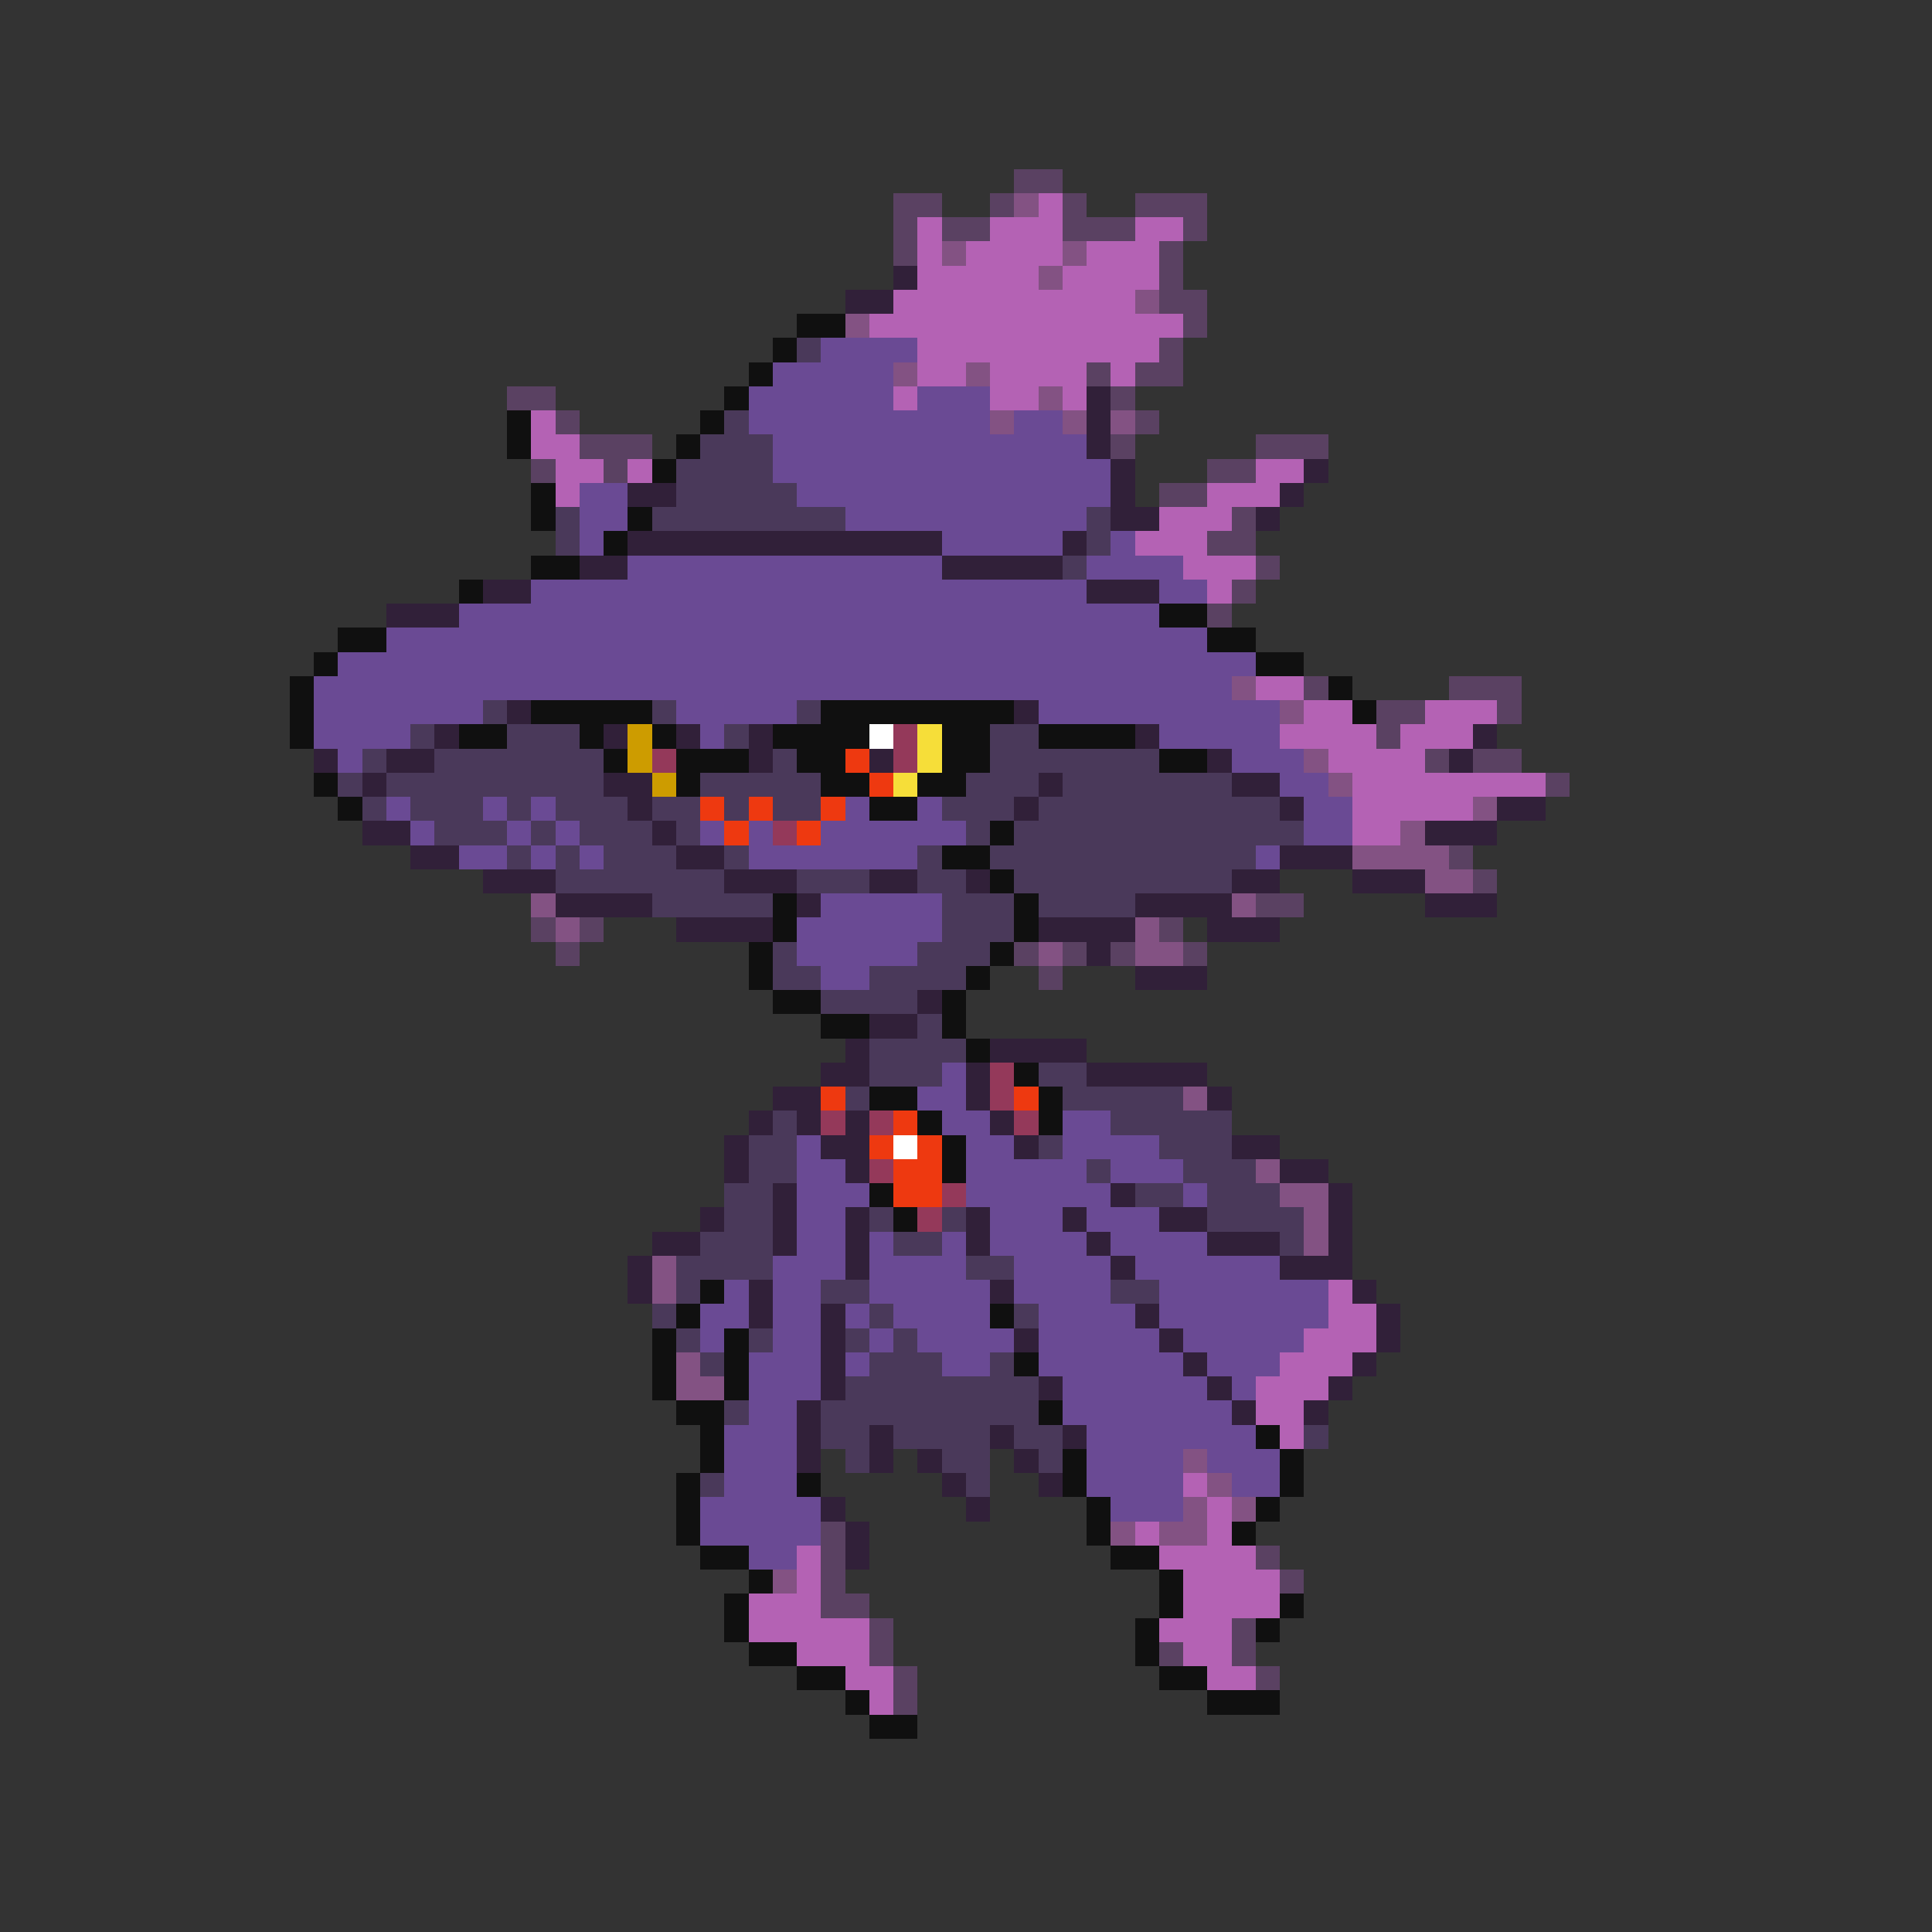 <svg xmlns="http://www.w3.org/2000/svg" viewBox="0 -0.5 80 80" shape-rendering="crispEdges">
<rect x="0" y="-0.5" width="80" height="80" fill="#333333" stroke="none"/>
<path stroke="#5a4162" d="M42 7h2M37 8h2M41 8h1M44 8h1M47 8h3M37 9h1M39 9h2M44 9h3M49 9h1M37 10h1M48 10h1M48 11h1M48 12h2M49 13h1M48 14h1M45 15h1M47 15h2M21 16h2M46 16h1M23 17h1M47 17h1M24 18h3M46 18h1M52 18h3M22 19h1M25 19h1M50 19h2M48 20h2M51 21h1M50 22h2M52 23h1M51 24h1M50 25h1M54 28h1M60 28h3M57 29h2M62 29h1M57 30h1M59 31h1M61 31h2M64 32h1M60 35h1M61 36h1M52 37h2M22 38h1M24 38h1M48 38h1M23 39h1M42 39h1M44 39h1M46 39h1M49 39h1M43 40h1M34 63h1M34 64h1M52 64h1M34 65h1M53 65h1M34 66h2M36 67h1M51 67h1M36 68h1M48 68h1M51 68h1M37 69h1M52 69h1M37 70h1" />
<path stroke="#835283" d="M42 8h1M39 10h1M44 10h1M43 11h1M47 12h1M35 13h1M37 15h1M40 15h1M43 16h1M41 17h1M44 17h1M46 17h1M51 28h1M53 29h1M54 31h1M55 32h1M61 33h1M58 34h1M56 35h4M59 36h2M22 37h1M51 37h1M23 38h1M47 38h1M43 39h1M47 39h2M49 45h1M52 48h1M53 49h2M54 50h1M54 51h1M27 52h1M27 53h1M28 56h1M28 57h2M49 60h1M50 61h1M49 62h1M51 62h1M46 63h1M48 63h2M32 65h1" />
<path stroke="#b462b4" d="M43 8h1M38 9h1M41 9h3M47 9h2M38 10h1M40 10h4M45 10h3M38 11h5M44 11h4M37 12h10M36 13h13M38 14h10M38 15h2M41 15h4M46 15h1M37 16h1M41 16h2M44 16h1M22 17h1M22 18h2M23 19h2M26 19h1M52 19h2M23 20h1M50 20h3M48 21h3M47 22h3M49 23h3M50 24h1M52 28h2M54 29h2M59 29h3M53 30h4M58 30h3M55 31h4M56 32h8M56 33h5M56 34h2M55 53h1M55 54h2M54 55h3M53 56h3M52 57h3M52 58h2M53 59h1M49 61h1M50 62h1M47 63h1M50 63h1M33 64h1M48 64h4M33 65h1M49 65h4M31 66h3M49 66h4M31 67h5M48 67h3M33 68h3M49 68h2M35 69h2M50 69h2M36 70h1" />
<path stroke="#312039" d="M37 11h1M35 12h2M45 16h1M45 17h1M45 18h1M46 19h1M54 19h1M26 20h2M46 20h1M53 20h1M46 21h2M52 21h1M26 22h13M44 22h1M24 23h2M39 23h5M20 24h2M45 24h3M16 25h3M21 29h1M42 29h1M18 30h1M25 30h1M28 30h1M31 30h1M47 30h1M61 30h1M13 31h1M16 31h2M31 31h1M36 31h1M50 31h1M60 31h1M15 32h1M25 32h2M43 32h1M51 32h2M26 33h1M42 33h1M53 33h1M62 33h2M15 34h2M27 34h1M59 34h3M17 35h2M28 35h2M53 35h3M20 36h3M30 36h3M36 36h2M40 36h1M51 36h2M56 36h3M23 37h4M33 37h1M47 37h4M59 37h3M28 38h4M43 38h4M50 38h3M45 39h1M47 40h3M38 41h1M36 42h2M35 43h1M41 43h4M34 44h2M40 44h1M45 44h5M32 45h2M40 45h1M50 45h1M31 46h1M33 46h1M35 46h1M41 46h1M30 47h1M34 47h2M42 47h1M51 47h2M30 48h1M35 48h1M53 48h2M32 49h1M46 49h1M55 49h1M29 50h1M32 50h1M35 50h1M40 50h1M44 50h1M48 50h2M55 50h1M27 51h2M32 51h1M35 51h1M40 51h1M45 51h1M50 51h3M55 51h1M26 52h1M35 52h1M46 52h1M53 52h3M26 53h1M31 53h1M41 53h1M56 53h1M31 54h1M34 54h1M47 54h1M57 54h1M34 55h1M42 55h1M48 55h1M57 55h1M34 56h1M49 56h1M56 56h1M34 57h1M43 57h1M50 57h1M55 57h1M33 58h1M51 58h1M54 58h1M33 59h1M36 59h1M41 59h1M44 59h1M33 60h1M36 60h1M38 60h1M42 60h1M39 61h1M43 61h1M34 62h1M40 62h1M35 63h1M35 64h1" />
<path stroke="#101010" d="M33 13h2M32 14h1M31 15h1M30 16h1M21 17h1M29 17h1M21 18h1M28 18h1M27 19h1M22 20h1M22 21h1M26 21h1M25 22h1M22 23h2M19 24h1M48 25h2M14 26h2M50 26h2M13 27h1M52 27h2M12 28h1M55 28h1M12 29h1M22 29h5M34 29h8M56 29h1M12 30h1M19 30h2M24 30h1M27 30h1M32 30h4M39 30h2M43 30h4M25 31h1M28 31h3M33 31h2M39 31h2M48 31h2M13 32h1M28 32h1M34 32h2M38 32h2M14 33h1M36 33h2M41 34h1M39 35h2M41 36h1M32 37h1M42 37h1M32 38h1M42 38h1M31 39h1M41 39h1M31 40h1M40 40h1M32 41h2M39 41h1M34 42h2M39 42h1M40 43h1M42 44h1M36 45h2M43 45h1M38 46h1M43 46h1M39 47h1M39 48h1M36 49h1M37 50h1M29 53h1M28 54h1M41 54h1M27 55h1M30 55h1M27 56h1M30 56h1M42 56h1M27 57h1M30 57h1M28 58h2M43 58h1M29 59h1M52 59h1M29 60h1M44 60h1M53 60h1M28 61h1M33 61h1M44 61h1M53 61h1M28 62h1M45 62h1M52 62h1M28 63h1M45 63h1M51 63h1M29 64h2M46 64h2M31 65h1M48 65h1M30 66h1M48 66h1M53 66h1M30 67h1M47 67h1M52 67h1M31 68h2M47 68h1M33 69h2M48 69h2M35 70h1M50 70h3M36 71h2" />
<path stroke="#4a395a" d="M33 14h1M30 17h1M29 18h3M28 19h4M28 20h5M23 21h1M27 21h8M45 21h1M23 22h1M45 22h1M44 23h1M20 29h1M27 29h1M33 29h1M17 30h1M21 30h3M30 30h1M41 30h2M15 31h1M18 31h7M32 31h1M41 31h7M14 32h1M16 32h9M29 32h5M40 32h3M44 32h7M15 33h1M17 33h3M21 33h1M23 33h3M27 33h2M30 33h1M32 33h2M39 33h3M43 33h10M18 34h3M22 34h1M24 34h3M28 34h1M40 34h1M42 34h12M21 35h1M23 35h1M25 35h3M30 35h1M38 35h1M41 35h11M23 36h7M33 36h3M38 36h2M42 36h9M27 37h5M39 37h3M43 37h4M39 38h3M32 39h1M38 39h3M32 40h2M36 40h4M34 41h4M38 42h1M36 43h4M36 44h3M43 44h2M35 45h1M44 45h5M32 46h1M46 46h5M31 47h2M43 47h1M48 47h3M31 48h2M45 48h1M49 48h3M30 49h2M47 49h2M50 49h3M30 50h2M36 50h1M39 50h1M50 50h4M29 51h3M37 51h2M53 51h1M28 52h4M40 52h2M28 53h1M34 53h2M46 53h2M27 54h1M36 54h1M42 54h1M28 55h1M31 55h1M35 55h1M37 55h1M29 56h1M36 56h3M41 56h1M35 57h8M30 58h1M34 58h9M34 59h2M37 59h4M42 59h2M54 59h1M35 60h1M39 60h2M43 60h1M29 61h1M40 61h1" />
<path stroke="#6a4a94" d="M34 14h4M32 15h5M31 16h6M38 16h3M31 17h10M42 17h2M32 18h13M32 19h14M24 20h2M33 20h13M24 21h2M35 21h10M24 22h1M39 22h5M46 22h1M26 23h13M45 23h4M22 24h23M48 24h2M19 25h29M16 26h34M14 27h38M13 28h38M13 29h7M28 29h5M43 29h10M13 30h4M29 30h1M48 30h5M14 31h1M51 31h3M53 32h2M16 33h1M20 33h1M22 33h1M35 33h1M38 33h1M54 33h2M17 34h1M21 34h1M23 34h1M29 34h1M31 34h1M34 34h6M54 34h2M19 35h2M22 35h1M24 35h1M31 35h7M52 35h1M34 37h5M33 38h6M33 39h5M34 40h2M39 44h1M38 45h2M39 46h2M44 46h2M33 47h1M40 47h2M44 47h4M33 48h2M40 48h5M46 48h3M33 49h3M40 49h6M49 49h1M33 50h2M41 50h3M45 50h3M33 51h2M36 51h1M39 51h1M41 51h4M46 51h4M32 52h3M36 52h4M42 52h4M47 52h6M30 53h1M32 53h2M36 53h5M42 53h4M48 53h7M29 54h2M32 54h2M35 54h1M37 54h4M43 54h4M48 54h7M29 55h1M32 55h2M36 55h1M38 55h4M43 55h5M49 55h5M31 56h3M35 56h1M39 56h2M43 56h6M50 56h3M31 57h3M44 57h6M51 57h1M31 58h2M44 58h7M30 59h3M45 59h7M30 60h3M45 60h4M50 60h3M30 61h3M45 61h4M51 61h2M29 62h5M46 62h3M29 63h5M31 64h2" />
<path stroke="#cd9c00" d="M26 30h1M26 31h1M27 32h1" />
<path stroke="#ffffff" d="M36 30h1M37 47h1" />
<path stroke="#94395a" d="M37 30h1M27 31h1M37 31h1M32 34h1M41 44h1M41 45h1M34 46h1M36 46h1M42 46h1M36 48h1M39 49h1M38 50h1" />
<path stroke="#f6de39" d="M38 30h1M38 31h1M37 32h1" />
<path stroke="#ee3910" d="M35 31h1M36 32h1M29 33h1M31 33h1M34 33h1M30 34h1M33 34h1M34 45h1M42 45h1M37 46h1M36 47h1M38 47h1M37 48h2M37 49h2" />
</svg>